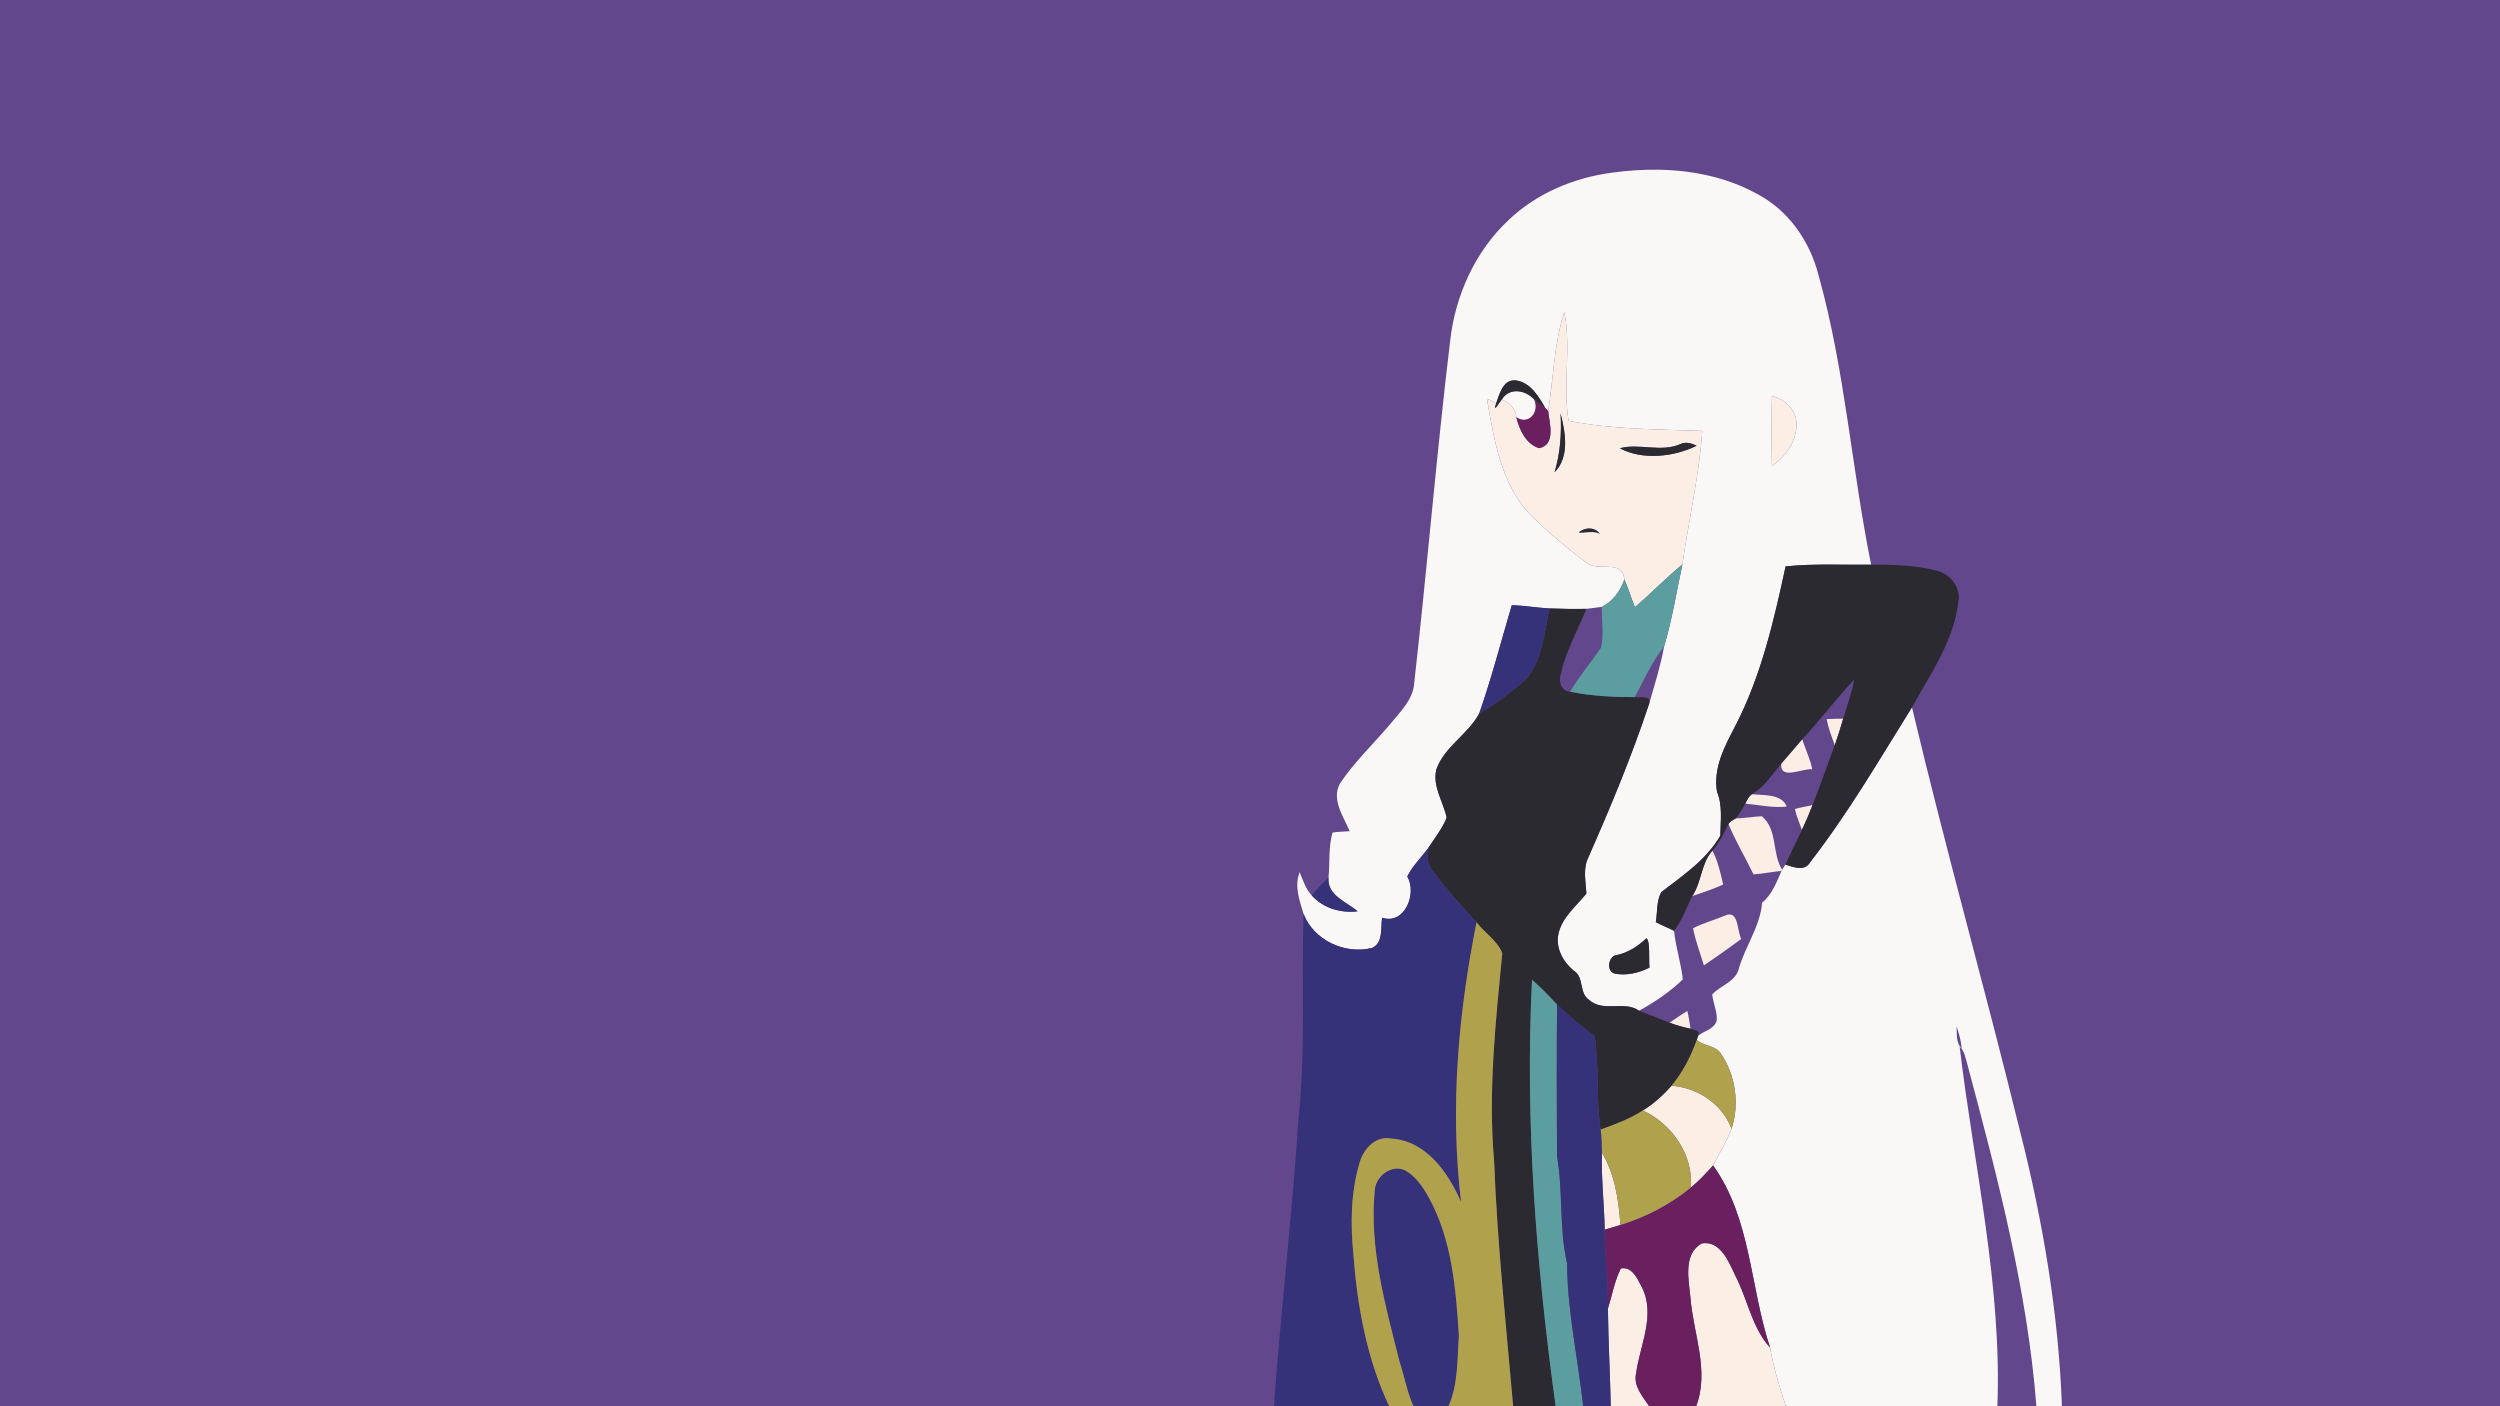 <svg height="720"  width="1280" xmlns="http://www.w3.org/2000/svg">
  <rect width="100%" height="100%" fill="#808080" stroke="none"/>
  <path id="background" d="m0 0h1280v719.997h-1280z" fill="#63478d"/>
  <g id="transform" transform="translate(0,0) scale(1.00)">
    <path id="color1" d="m849.133 86.897c-7.952-.133-15.914.424-23.706 1.503-19.494 2.547-38.534 10.495-52.88 24.12-17.295 16.106-27.559 38.906-30.092 62.253-6.987 58.093-11.787 116.426-18.335 174.559-.412 8.707-7.093 14.973-12.253 21.293-8.48 10.12-18.24 19.266-25.627 30.252-4.88 8.267 1.627 17.095 4.8 24.695-2.933.266-5.88.2-8.773.706-2.174 7.44-1.335 15.32-2.055 22.96-.88 9.24 9.161 12.442 14.921 17.348-8.6 1.067-17.72-1.588-23.56-8.174-3.16-3.28-4.425-7.747-6.12-11.84-2.892 7.013-.09 14.453 1.947 21.266 5.2 13.654 21.36 21.027 35.2 17.467 5.72-2.747 4.227-10.267 5.04-15.44 11.587 3.893 18.015-12.533 12.88-21.093 2.773-5.707 7.64-10.107 11.24-15.307 3.12-4.827 6.773-9.413 8.933-14.773-1.68-8.254-7.44-16.08-5.253-24.827 4.187-11.693 16.253-17.853 21.92-28.6 6.387-18.213 11.187-36.921 16.667-55.386 6.466.145 12.866 1.307 19.32 1.641 6.305.24 12.613.346 18.92.212 2.613-.306 5.228-.638 7.853-1.012 5.707-2.88 9.533-8.081 11.573-14.054-1.24-10.814-13.478-3.48-19.638-8.707-8.522-6.507-16.948-13.227-24.628-20.705-17.534-14.868-22.014-39.028-25.694-60.575-1.346-4.293 2.467-.826 4.28-.16 1.746-4.693 3.494-12.333 9.974-11.76 7.534.907 11.853 8.24 15.253 14.252.347.347 1.053 1.043 1.4 1.375 2.84-16.812 2.852-34.173 8.307-50.52 3.626 18.16-.827 37.413 2.16 55.573 22.386 4.507 45.653 4.334 68.453 5.187-1.573 22.986-6.945 45.573-10.172 68.373-3.04 14.027-5.241 28.266-9.375 42.026-1.748 9.854-4.8 19.4-7.558 29-8.854 26.787-19.708 52.867-31.082 78.653-3.04 5.906-1.48 12.519-1.133 18.8-5.12 6.466-12.292 11.907-14.253 20.36-1.746 7.32 2.226 14.614 7.786 19.16 5.44 3.32 2.534 11.293 7.748 14.893 7.334 6.68 17.892.212 25.679 5.587 8-4.373 15.853-9.695 22.4-16-.92-8.4-3.613-16.492-4.493-24.892-3.054-1.614-6.32-2.776-9.334-4.441.894-5.067.267-10.895 2.839-15.401 11.001-8.454 23.108-16.572 30.188-28.866.107-7.454 1.267-15.36-1.679-22.426-2.121-12.252 4.026-23.588 9.506-34.041 13.12-25.479 19.6-53.599 25.6-81.412 14.466-1.533 29.226-.667 43.8-.867-10-49.226-13.362-99.773-26.947-148.266-4.427-17.426-15.453-33.306-31.613-41.678-15.41-8.443-32.84-12.009-50.334-12.291zm-73.256 113.42c-2.696.154-5.245 1.449-6.97 4.242 3.893 1.734 7.28 4.508 7.453 9.095 6.4 4.347 12.093-2.88 9.2-9.067-2.512-2.79-6.219-4.472-9.683-4.27zm131.35 2.549c7.106 1.24 13.518 8.332 12.52 15.813-.442 8.145-5.907 15.455-12.507 19.908-.267-11.893-.293-23.828 0-35.721zm71.706 159.266c-16.72 26.827-32.693 54.266-52.093 79.266-2.827 4.987-8.507 2.56-12.747 1.28-.56.88-1.105 1.76-1.638 2.654l-.322.588c-2.56 5.866-4.866 12.065-9.933 16.278-.973 11.947-8.48 22.054-11.827 33.4-1.546 7.08-9.293 8.801-13.72 13.521.454 4.507 2.68 8.852 2.307 13.412-1.28 4.48-6.36 5.16-9.52 7.788l-.68 2.106c3.52 3.186 9.265 2.733 12.119 6.746 7.748 11.08 9.881 25.934 5.694 38.734-2.64 6.506-6.133 12.626-9.48 18.786 19.574 27.32 18.907 62.547 29.214 93.333 1.666 10.213 4.893 20.147 8.066 29.973h108.277c2.36-62.093-12.04-122.933-19.32-184.172 2.55 2.293 2.96 5.853 3.92 8.973 15.34 57.56 30.78 115.586 35.38 175.199h13.08c-1.75-47.666-9.78-94.905-21.51-141.079-17.76-72.427-38.067-144.213-55.267-216.786zm-135.945 118.24c2.027 1.653 1.119 10.466 1.545 15.053-5.386 2.706-11.76 4.253-17.76 3.066-4.666-1.133-3.266-9.346 1.2-9.533 5.8-1.253 10.748-4.586 15.015-8.586zm158.732 45.053c1.28 3.613 2.27 7.346 2.67 11.173-3.22-2.707-2.26-7.467-2.67-11.173z" fill="#f9f8f7"/>
    <path id="color2" d="m800.947 159.866c-5.455 16.347-5.467 33.708-8.307 50.52.68 6.201 4.093 17.413-4.64 19.066-6.733-2.092-10.067-9.425-11.64-15.798-.173-4.587-3.56-7.361-7.453-9.095-1.6 1.84-4.588 7.442-2.894 1.96-1.813-.666-5.626-4.133-4.28.16 3.68 21.547 8.16 45.707 25.694 60.575 7.68 7.478 16.106 14.198 24.628 20.705 6.16 5.227 18.398-2.107 19.638 8.707 2.054 4.64 3.426 9.533 5.387 14.2 8.305-7.054 15.84-15 24.308-21.867 3.227-22.8 8.599-45.387 10.172-68.373-22.8-.853-46.067-.68-68.453-5.187-2.987-18.16 1.466-37.413-2.16-55.573zm106.28 43c-.28 11.893-.254 23.828 0 35.721 6.6-4.453 12.066-11.763 12.506-19.908 1-7.481-5.412-14.573-12.52-15.813zm-108.227 8.812c2.493 9.641 4.747 22.281-3.04 30.054 2.907-9.773 3.653-19.894 3.04-30.054zm64.685 15.053c1.704.08 3.39.712 4.982 1.495-11.814 5.813-27.812 7.466-39.279 1.294 9.665-2.734 21.185 2.319 31.224-2.228 1.02-.449 2.051-.608 3.073-.561zm-49.934 43.876c2.121.03 4.201.915 5.342 2.832-2.546-2.64-14.828.92-9.014-1.973 1.11-.575 2.398-.872 3.672-.859zm129.969 97.365c-2.827.04-5.665 0-8.465.215.853 4.613 2.557 8.998 4.157 13.385 1.561-4.493 2.989-9.027 4.308-13.6zm-20.999 10.547c-3.573 4.148-7.094 8.332-10.721 12.426-.827 8.72 10.707 2.4 15.893 2.92-1.093-5.306-3.492-10.226-5.172-15.346zm-25.694 28.133c-1.747 1.093-2.519 3.08-3.44 4.813 7.066.627 14.12 2.32 21.24 1.493-2.627-6.6-11.894-5.693-17.8-6.306zm30.986 5.586c-3.013.64-6.053 1.134-9.013 1.96.76 3.694 2.293 7.174 3.6 10.707 1.973-4.147 3.76-8.387 5.413-12.667zm-25.946 5.694c-4.467.12-8.867 1.066-13.334 1.093-1.386.76-2.906 1.467-3.76 2.867 3.654 8.893 8.667 17.12 12.815 25.773 4.812-.293 9.545-1.307 14.345-1.745l.322-.588c-5.375-8.654-2.135-20.494-10.388-27.4zm-25.307 17.56c-5.84 6.56-5.493 16.12-10.32 23.32 5.293-1.908 10.733-3.507 15.827-5.974-1.334-5.92-2.72-11.92-5.507-17.346zm8.84 32.701c-.639 0-1.379.148-2.24.527-5.453 2.305-11.252 3.813-16.505 6.533 1.226 6.492 3.652 12.732 5.545 19.067 6.427-4.454 12.855-8.934 19.121-13.6-1.913-3.676-1.449-12.426-5.921-12.527zm-21.655 49.472c-3.185 1.773-6.092 3.986-9.132 5.973 3.479 1.333 7.094 2.307 10.747 3.067-.507-3.027-.88-6.067-1.615-9.04zm-8.092 38.213c-4.32 4.853-9.134 9.28-14.708 12.667 14.922 6.986 25.855 22.627 24.602 39.439 4.145-3.372 7.84-7.28 11.346-11.293 3.347-6.16 6.84-12.28 9.48-18.786-4.866-12.76-17.318-20.948-30.72-22.027zm-35.641 34.332c-.465 13.146 1.201 26.242 1.388 39.374 2.693-.785 5.4-1.52 8.067-2.413-.92-12.773-2.788-25.788-9.455-36.961zm52.74 46.266c-.552 0-1.123.08-1.712.175-9.52 5.467-6.655 18.44-5.76 27.507 1.387 18.519 9.907 37.546 2.947 55.839h45.946c-3.173-9.826-6.4-19.76-8.066-29.973-9.4-10.32-11.547-25.038-17.962-37.172-3.012-6.537-7.114-16.545-15.393-16.376zm-42.023 12.844c-.342 0-.697.05-1.062.134-3.254 6.453-4.426 13.68-6.612 20.506.198 16.68 1.105 33.347 1.466 50.04h19.692c-3.36-4.987-8.226-10.348-6.72-16.855 1.96-14.465 10.12-29.825 2.974-44.065-2.075-3.938-4.606-9.984-9.738-9.757z" fill="#fbeee5"/>
    <path id="color3" d="m774.824 194.745c-5.536.384-7.173 7.374-8.811 11.774-1.694 5.482 1.294-.12 2.894-1.96 3.946-6.386 12.186-4.932 16.653.03 1.853 1.507 3.733 3.011 5.68 4.424-3.4-6.012-7.719-13.344-15.253-14.251-.404-.03-.792-.04-1.163 0zm24.176 16.933c.613 10.16-.133 20.281-3.04 30.054 7.787-7.773 5.533-20.413 3.04-30.054zm64.685 15.053c-1.022-.04-2.053.107-3.073.561-10.039 4.547-21.559-.506-31.224 2.228 11.467 6.172 27.465 4.519 39.279-1.294-1.592-.783-3.278-1.42-4.982-1.495zm-49.934 43.876c-1.274 0-2.562.284-3.672.859-5.814 2.893 6.468-.667 9.014 1.973-1.141-1.917-3.221-2.808-5.342-2.832zm122.337 18.459c-7.32 0-14.628.166-21.861.933-6 27.813-12.48 55.933-25.6 81.412-5.48 10.453-11.627 21.789-9.506 34.041 2.946 7.066 1.786 14.972 1.679 22.426-7.08 12.294-19.187 20.412-30.188 28.866-2.572 4.506-1.945 10.334-2.839 15.401 3.014 1.665 6.28 2.827 9.334 4.441 4.12-5.36 6.346-11.774 9.333-17.774 4.827-7.2 4.48-16.76 10.32-23.32 3.64-3.947 5.827-8.867 8.213-13.6.854-1.4 2.374-2.107 3.76-2.867 1.854-2.36 3.482-4.893 4.854-7.56.921-1.733 1.693-3.72 3.44-4.813 6.373-3.799 10.333-10.133 14.973-15.707 3.627-4.094 7.148-8.278 10.721-12.426 9.254-9.852 17.358-20.735 26.626-30.575-1.174 6.853-3.692 13.375-5.627 20.028-1.319 4.573-2.747 9.107-4.308 13.6-3.867 10.2-7.387 20.533-11.399 30.666-1.653 4.28-3.44 8.52-5.413 12.667-2.853 5.92-5.72 11.827-8.507 17.773 4.24 1.28 9.92 3.707 12.747-1.28 19.4-25 35.373-52.439 52.093-79.266 9.547-17.16 21.497-34.12 23.787-54.12 1.32-7.294-4.2-14.12-11.093-15.813-10.934-2.867-22.36-3.133-33.6-3.067-7.287.09-14.619-.07-21.939-.07zm-142.741 22.454c-2.575 12.145-3.574 25.519-11.454 35.652-7.52 6.853-15.813 12.867-24.533 18.093-5.667 10.747-17.733 16.907-21.92 28.6-2.187 8.747 3.573 16.573 5.253 24.827-2.16 5.36-5.813 9.946-8.933 14.773-1.773 4.32-1.04 9.16 1.947 12.76 6.893 9.08 14.386 17.733 22.293 25.961 4.067 5.452 10.693 9.479 13.16 15.799-3.427 35.374-7.319 71.093-4.172 106.666 1.6 41.881 6.092 83.6 9.733 125.346h21.772c-9.946-72.306-15.76-145.426-12.093-218.372 4.52 3.986 8.733 8.292 12.813 12.718 6 5.867 12.467 11.215 19.254 16.134 2.426 15.854.545 32.134 3.078 47.854 7.44-2.693 14.934-5.428 21.6-9.786 5.574-3.387 10.388-7.814 14.708-12.667 5.722-6.921 9.894-15.013 12.907-23.453l.68-2.106c1.227-2.88-2-2.908-3.88-3.614-3.653-.76-7.268-1.734-10.747-3.067-5.2-2.053-10.413-4.095-15.613-6.16-7.787-5.375-18.345 1.093-25.679-5.587-5.214-3.6-2.308-11.573-7.748-14.893-5.56-4.546-9.532-11.84-7.786-19.16 1.961-8.453 9.133-13.894 14.253-20.36-.347-6.281-1.907-12.894 1.133-18.8 11.374-25.786 22.228-51.866 31.082-78.653.598-4.466-4.762-2.546-7.455-3.093-11.067 0-22.28-.587-33.133-2.773-4.574-.44-5.948-4.974-4.787-8.894 2.625-11.773 8.587-22.453 13.187-33.533-6.307.134-12.615.03-18.92-.212zm49.641 168.852c-4.267 4-9.215 7.333-15.015 8.586-4.466.187-5.866 8.4-1.2 9.533 6 1.187 12.374-.36 17.76-3.066-.426-4.587.482-13.4-1.545-15.053z" fill="#2c2a31"/>
    <path id="color4" d="m785.56 204.587c2.893 6.187-2.8 13.414-9.2 9.067 1.573 6.373 4.907 13.706 11.64 15.798 8.733-1.653 5.32-12.865 4.64-19.066-.347-.332-1.053-1.028-1.4-1.375-1.947-1.413-3.827-2.918-5.68-4.424zm91.533 392.104c-3.506 4.013-7.201 7.921-11.346 11.293-10.602 8.72-22.987 15.12-36.08 19.187-2.667.893-5.374 1.628-8.067 2.413-.12 13.494 2.12 26.854 1.655 40.374 2.186-6.827 3.358-14.054 6.612-20.507 5.853-1.173 8.586 5.425 10.8 9.627 7.146 14.24-1.014 29.599-2.974 44.065-1.506 6.506 3.36 11.868 6.72 16.854h24.014c6.96-18.293-1.56-37.32-2.947-55.839-.895-9.067-3.76-22.04 5.76-27.507 9.44-1.692 13.893 9.227 17.105 16.201 6.415 12.134 8.562 26.852 17.962 37.172-10.307-30.786-9.64-66.013-29.214-93.333z" fill="#6a205f"/>
    <path id="color5" d="m861.388 288.999c-8.468 6.867-16.003 14.813-24.308 21.867-1.961-4.667-3.333-9.56-5.387-14.2-2.04 5.973-5.866 11.174-11.573 14.054-.07 6.919 1.133 13.985-.347 20.8-5.16 7.627-11.173 14.692-15.906 22.639 10.853 2.186 22.066 2.773 33.133 2.773 4.747-8.76 8.759-18.08 15.013-25.907 4.134-13.76 6.335-27.999 9.375-42.026zm-76.988 212.626c-3.667 72.946 2.147 146.066 12.093 218.372h14.119c-2.679-24.333-8.107-48.533-8.267-73.159-4.16-18.014-1.944-36.627-5.158-54.867-.146-25.853-.214-51.746.03-77.628-4.08-4.426-8.293-8.732-12.812-12.718z" fill="#5c9ea0"/>
    <path id="color6" d="m774.027 309.879c-5.48 18.465-10.28 37.173-16.667 55.386 8.72-5.226 17.013-11.24 24.533-18.093 7.88-10.133 8.879-23.507 11.454-35.652-6.454-.334-12.854-1.496-19.32-1.641zm-42.267 123.586c-3.6 5.2-8.467 9.6-11.24 15.307 5.135 8.56-1.293 24.986-12.88 21.093-.813 5.173.68 12.693-5.04 15.44-13.84 3.56-30-3.813-35.2-17.467-1.067 35.227 1.12 70.547-2.6 105.627-3.307 48.906-9.013 97.666-12.573 146.532h59.04c-11.374-24.106-16.294-50.786-18.279-77.213-1.627-15.973-1.441-32.44 3.252-47.92 2.093-6.8 8.028-13.346 15.815-11.933 18.092 1.014 29.478 17.439 36.024 32.547-5.772-47.828-1.492-96.213 7.921-143.292-7.907-8.228-15.4-16.881-22.293-25.961-2.987-3.6-3.72-8.44-1.947-12.76zm-51.548 15.773c-2.999 2.947-5.959 5.932-8.639 9.174 5.84 6.586 14.96 9.241 23.56 8.174-5.76-4.906-15.801-8.108-14.921-17.348zm117.001 65.105c-.24 25.882-.172 51.775-.03 77.628 3.213 18.24.997 36.853 5.157 54.867.16 24.626 5.588 48.826 8.267 73.159h14.109c-.36-16.693-1.267-33.36-1.467-50.039.467-13.52-1.774-26.88-1.654-40.374-.187-13.132-1.854-26.228-1.388-39.374-.03-3.974-.09-7.945-.667-11.879-2.533-15.72-.651-32-3.077-47.854-6.788-4.919-13.255-10.267-19.255-16.134zm-81.846 83.983c-5.708.03-11.051 5.186-11.474 10.992-2.933 29.801 5.44 58.986 12.6 87.586 2.52 7.653 3.88 15.707 7.2 23.093h17.934c4.986-11.226 4.453-23.973 5.333-36-1.56-24.226-3.545-49.626-15.64-71.239-2.987-5.254-6.545-10.652-12-13.574-1.299-.597-2.636-.864-3.953-.858z" fill="#353279"/>
    <path id="color7" d="m756 472.186c-9.413 47.079-13.693 95.464-7.921 143.292-6.546-15.108-17.932-31.533-36.024-32.547-7.787-1.413-13.722 5.133-15.815 11.933-4.693 15.48-4.879 31.947-3.252 47.92 1.985 26.427 6.905 53.107 18.279 77.213h12.426c-3.32-7.386-4.68-15.44-7.2-23.093-7.16-28.6-15.533-57.785-12.6-87.586.52-7.147 8.494-13.319 15.427-10.134 5.455 2.922 9.013 8.32 12 13.574 12.095 21.613 14.08 47.013 15.64 71.239-.88 12.027-.347 24.774-5.333 36h33.094c-3.641-41.746-8.133-83.465-9.733-125.346-3.147-35.573.745-71.292 4.172-106.666-2.467-6.32-9.093-10.347-13.16-15.799zm112.76 60.239c-3.013 8.44-7.185 16.532-12.907 23.453 13.402 1.079 25.854 9.267 30.72 22.027 4.187-12.8 2.054-27.654-5.694-38.734-2.854-4.013-8.599-3.56-12.119-6.746zm-27.615 36.12c-6.666 4.358-14.16 7.093-21.6 9.786.575 3.934.64 7.905.667 11.879 6.667 11.173 8.535 24.188 9.455 36.961 13.093-4.067 25.478-10.467 36.08-19.187 1.253-16.812-9.68-32.453-24.602-39.439z" fill="#b0a24c"/>
  </g>
</svg>
